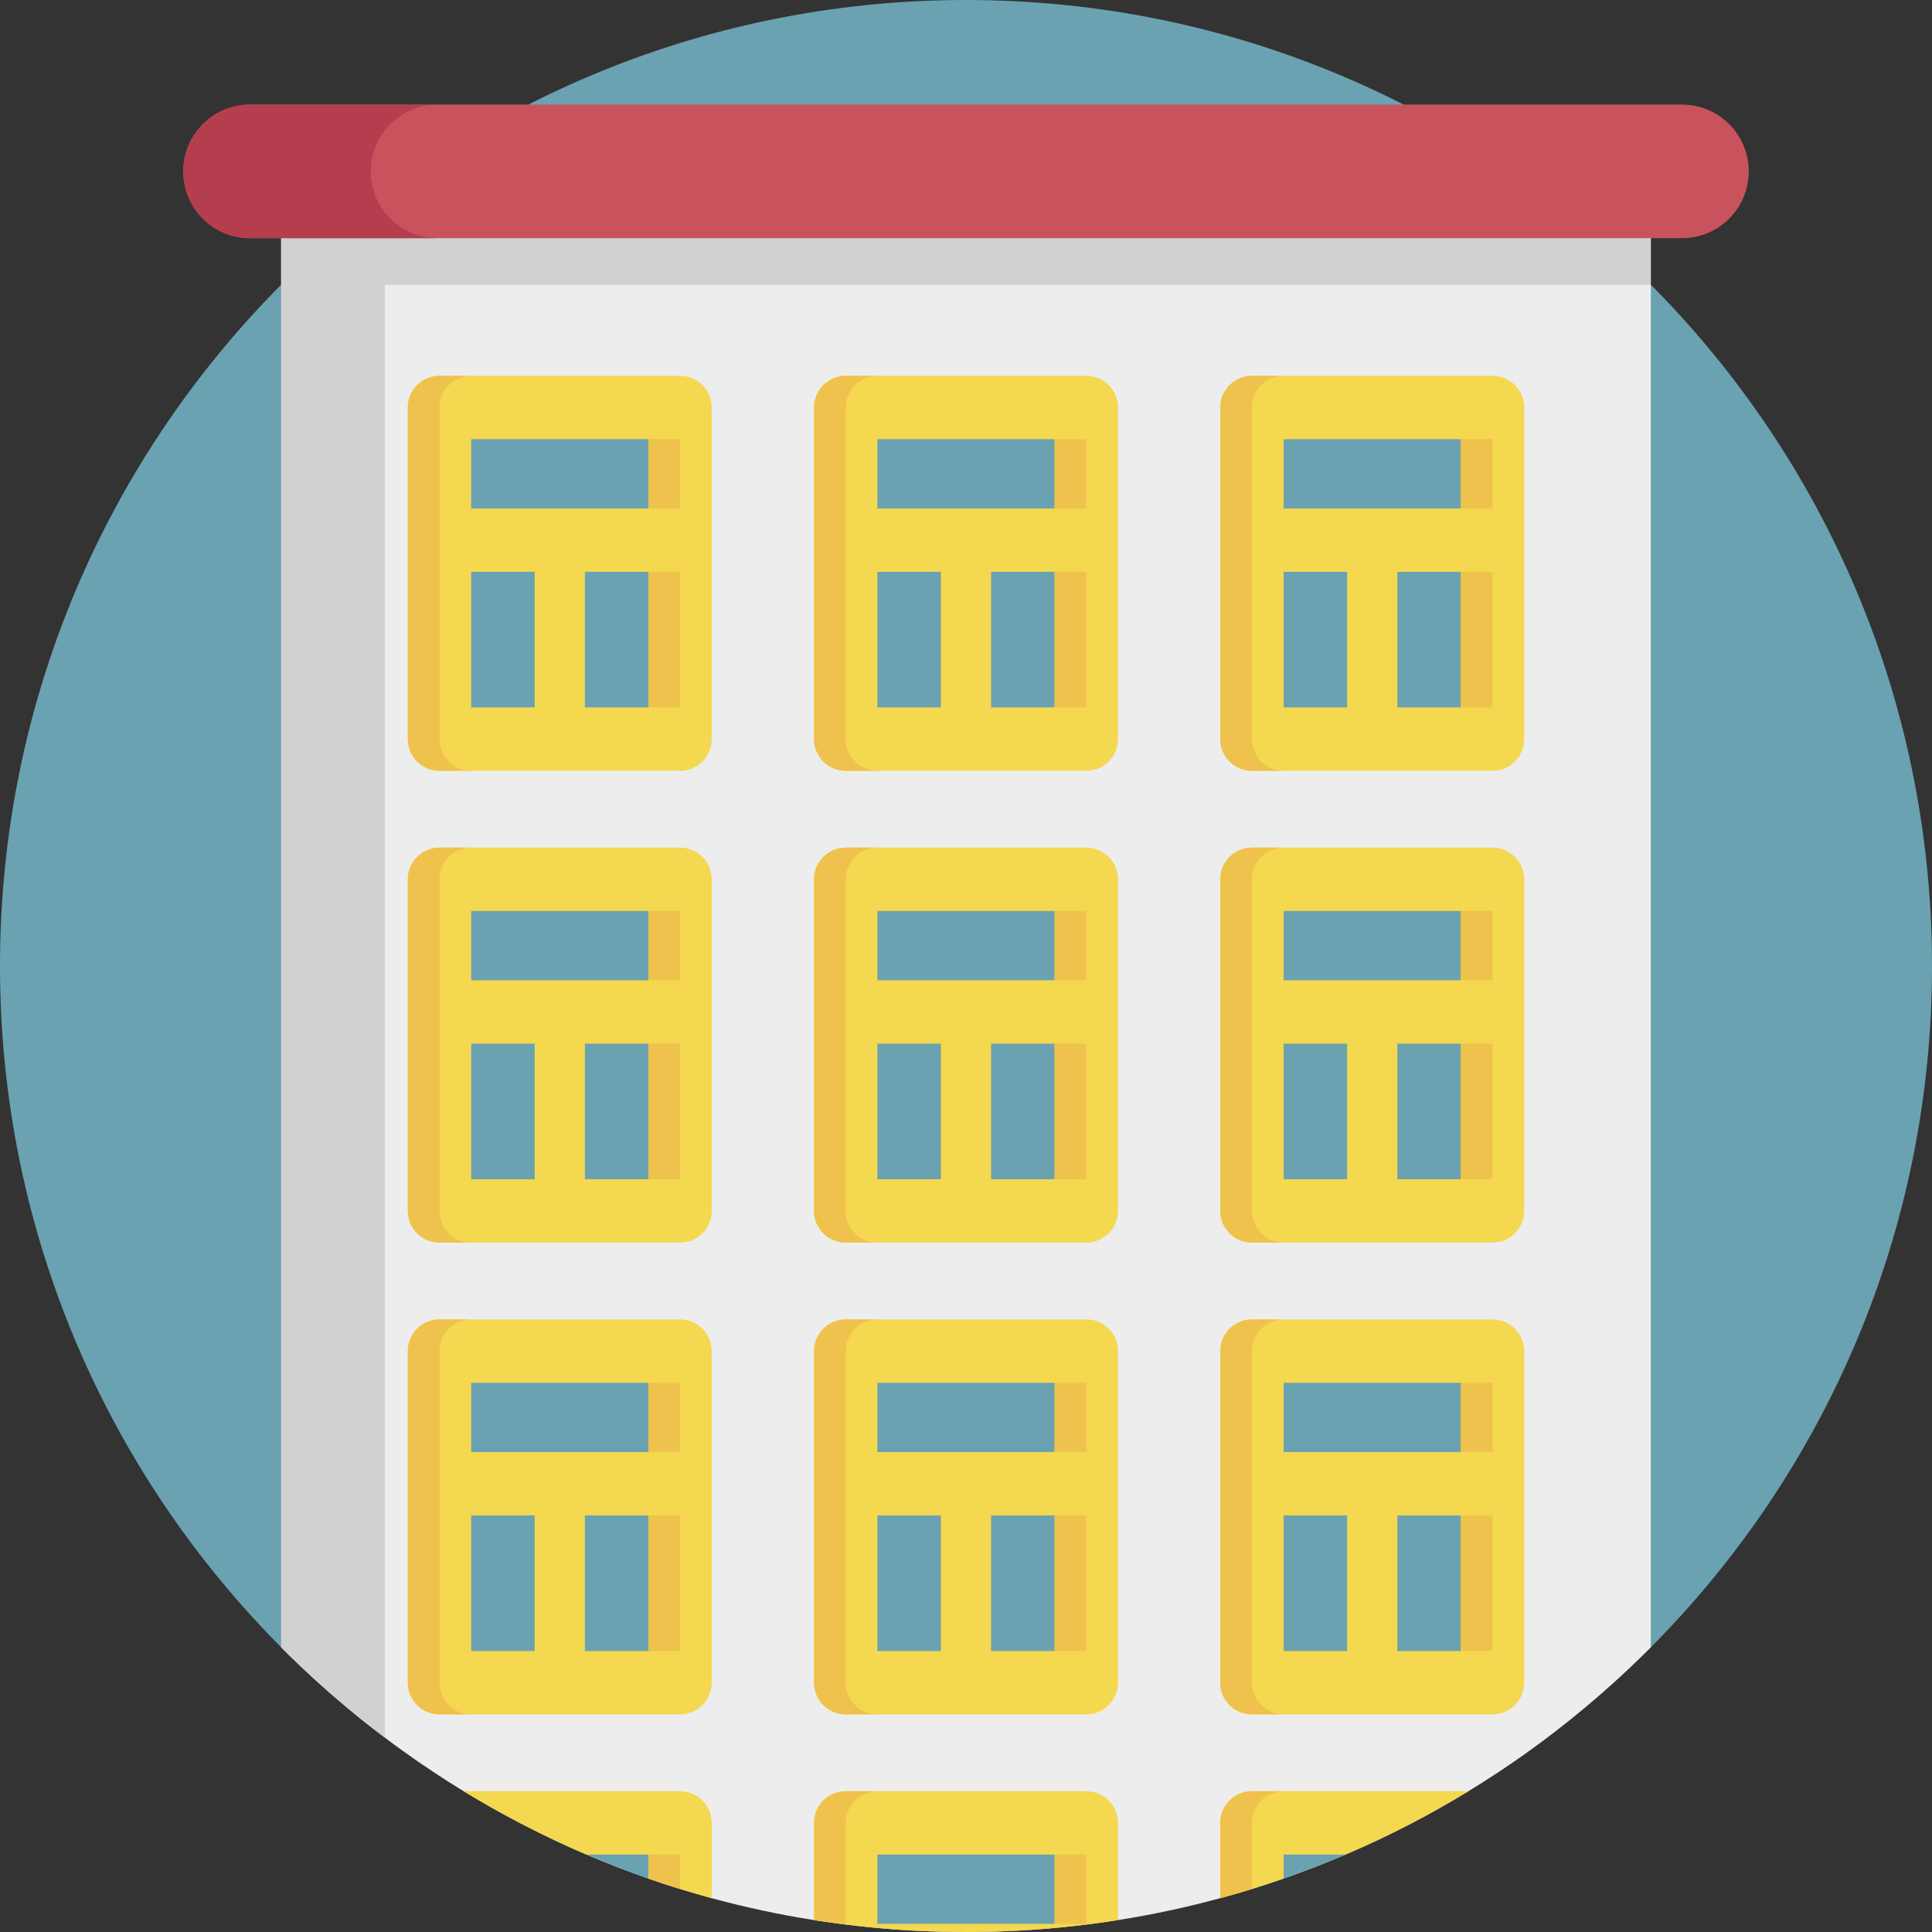 <svg id="Capa_1" enable-background="new 0 0 512 512" height="512" viewBox="0 0 512 512" width="512" xmlns="http://www.w3.org/2000/svg"><rect x="0" y="0" width="512" height="512" fill="#333333" stroke="none"/><g><path d="m512 256c0 70.458-28.464 134.269-74.521 180.559-46.363 46.597-110.552.98-181.479.98-70.692 0-134.692 45.807-181.019-.52s-74.981-110.327-74.981-181.019c0-141.385 114.615-256 256-256s256 114.615 256 256z" fill="#6aa2b2"/><path d="m437.48 45.42v391.14c-5.57 5.59-11.39 10.93-17.45 15.99-4.88 4.08-9.92 7.98-15.1 11.7-5.12 3.67-10.39 7.15-15.79 10.44-4.85 2.96-9.8 5.77-14.86 8.4-5.78 3.02-11.68 5.82-17.71 8.39-5.38 2.31-10.85 4.43-16.4 6.36-2.77.97-5.57 1.89-8.39 2.76-2.78.85-5.58 1.67-8.4 2.43-8.85 2.42-17.9 4.36-27.11 5.81-2.78.44-5.58.84-8.39 1.19-1.09.13-2.17.26-3.26.38-7.45.84-14.99 1.35-22.62 1.52-1.99.05-3.99.07-6 .07-6.54 0-13.03-.24-19.45-.73-4.17-.32-8.32-.73-12.43-1.25-2.54-.31-5.06-.67-7.57-1.06-.28-.03-.54-.08-.82-.12-.06-.01-.13-.02-.19-.03-9.15-1.44-18.12-3.38-26.92-5.77-.1-.03-.19-.05-.29-.08-2.72-.75-5.43-1.53-8.11-2.36-2.82-.87-5.61-1.79-8.39-2.76-5.56-1.94-11.04-4.06-16.42-6.36-6.01-2.57-11.91-5.37-17.67-8.39-4.96-2.58-9.82-5.33-14.58-8.23-.1-.05-.19-.11-.29-.17-5.39-3.29-10.65-6.77-15.77-10.44-1.73-1.23-3.44-2.49-5.13-3.78-3.4-2.55-6.74-5.19-10-7.93-6.06-5.05-11.88-10.39-17.45-15.98v-391.14z" fill="#ededed"/><path d="m101.97 56.24v404.23c-3.4-2.55-6.74-5.19-10-7.93-6.06-5.05-11.88-10.39-17.45-15.98v-380.32z" fill="#d1d1d1"/><g><g><g><path d="m116.47 107.997h63.751v87.878h-63.751z" fill="#6aa2b2"/><path d="m180.222 99.601h-63.752c-4.637 0-8.396 3.759-8.396 8.396v87.878c0 4.637 3.759 8.396 8.396 8.396h63.751c4.637 0 8.396-3.759 8.396-8.396v-87.878c0-4.637-3.759-8.396-8.395-8.396zm-55.356 51.942h16.822v35.935h-16.822zm46.96 35.936h-16.822v-35.935h16.822zm0-52.727h-46.96v-18.36h46.96z" fill="#f4d84f"/><g fill="#efc24d"><path d="m171.826 151.543h8.396v35.935h-8.396z"/><path d="m171.826 116.392h8.396v18.36h-8.396z"/><path d="m116.47 195.875v-87.878c0-4.637 3.759-8.396 8.396-8.396h-8.396c-4.637 0-8.396 3.759-8.396 8.396v87.878c0 4.637 3.759 8.396 8.396 8.396h8.396c-4.636-.001-8.396-3.76-8.396-8.396z"/></g></g></g><g><g><path d="m224.124 107.997h63.751v87.878h-63.751z" fill="#6aa2b2"/><path d="m287.876 99.601h-63.751c-4.637 0-8.396 3.759-8.396 8.396v87.878c0 4.637 3.759 8.396 8.396 8.396h63.751c4.637 0 8.396-3.759 8.396-8.396v-87.878c-.001-4.637-3.76-8.396-8.396-8.396zm-55.356 51.942h16.822v35.935h-16.822zm46.96 35.936h-16.822v-35.935h16.822zm0-52.727h-46.96v-18.36h46.96z" fill="#f4d84f"/><g fill="#efc24d"><path d="m279.48 151.543h8.396v35.935h-8.396z"/><path d="m279.48 116.392h8.396v18.36h-8.396z"/><path d="m224.124 195.875v-87.878c0-4.637 3.759-8.396 8.396-8.396h-8.396c-4.637 0-8.396 3.759-8.396 8.396v87.878c0 4.637 3.759 8.396 8.396 8.396h8.396c-4.636-.001-8.396-3.76-8.396-8.396z"/></g></g></g><g><g><path d="m331.778 107.997h63.751v87.878h-63.751z" fill="#6aa2b2"/><path d="m395.53 99.601h-63.751c-4.637 0-8.396 3.759-8.396 8.396v87.878c0 4.637 3.759 8.396 8.396 8.396h63.751c4.637 0 8.396-3.759 8.396-8.396v-87.878c-.001-4.637-3.76-8.396-8.396-8.396zm-55.356 51.942h16.822v35.935h-16.822zm46.96 35.936h-16.822v-35.935h16.822zm0-52.727h-46.96v-18.36h46.96z" fill="#f4d84f"/><g fill="#efc24d"><path d="m387.134 151.543h8.396v35.935h-8.396z"/><path d="m387.134 116.392h8.396v18.36h-8.396z"/><path d="m331.778 195.875v-87.878c0-4.637 3.759-8.396 8.396-8.396h-8.396c-4.637 0-8.396 3.759-8.396 8.396v87.878c0 4.637 3.759 8.396 8.396 8.396h8.396c-4.636-.001-8.396-3.76-8.396-8.396z"/></g></g></g></g><g><g><g><path d="m116.47 233.027h63.751v87.878h-63.751z" fill="#6aa2b2"/><path d="m180.222 224.631h-63.752c-4.637 0-8.396 3.759-8.396 8.396v87.878c0 4.637 3.759 8.396 8.396 8.396h63.751c4.637 0 8.396-3.759 8.396-8.396v-87.878c0-4.637-3.759-8.396-8.395-8.396zm-55.356 51.943h16.822v35.935h-16.822zm46.96 35.935h-16.822v-35.935h16.822zm0-52.727h-46.96v-18.36h46.96z" fill="#f4d84f"/><g fill="#efc24d"><path d="m171.826 276.574h8.396v35.935h-8.396z"/><path d="m171.826 241.423h8.396v18.36h-8.396z"/><path d="m116.47 320.905v-87.878c0-4.637 3.759-8.396 8.396-8.396h-8.396c-4.637 0-8.396 3.759-8.396 8.396v87.878c0 4.637 3.759 8.396 8.396 8.396h8.396c-4.636-.001-8.396-3.759-8.396-8.396z"/></g></g></g><g><g><path d="m224.124 233.027h63.751v87.878h-63.751z" fill="#6aa2b2"/><path d="m287.876 224.631h-63.751c-4.637 0-8.396 3.759-8.396 8.396v87.878c0 4.637 3.759 8.396 8.396 8.396h63.751c4.637 0 8.396-3.759 8.396-8.396v-87.878c-.001-4.637-3.76-8.396-8.396-8.396zm-55.356 51.943h16.822v35.935h-16.822zm46.96 35.935h-16.822v-35.935h16.822zm0-52.727h-46.96v-18.36h46.96z" fill="#f4d84f"/><g fill="#efc24d"><path d="m279.48 276.574h8.396v35.935h-8.396z"/><path d="m279.48 241.423h8.396v18.36h-8.396z"/><path d="m224.124 320.905v-87.878c0-4.637 3.759-8.396 8.396-8.396h-8.396c-4.637 0-8.396 3.759-8.396 8.396v87.878c0 4.637 3.759 8.396 8.396 8.396h8.396c-4.636-.001-8.396-3.759-8.396-8.396z"/></g></g></g><g><g><path d="m331.778 233.027h63.751v87.878h-63.751z" fill="#6aa2b2"/><path d="m395.53 224.631h-63.751c-4.637 0-8.396 3.759-8.396 8.396v87.878c0 4.637 3.759 8.396 8.396 8.396h63.751c4.637 0 8.396-3.759 8.396-8.396v-87.878c-.001-4.637-3.76-8.396-8.396-8.396zm-55.356 51.943h16.822v35.935h-16.822zm46.96 35.935h-16.822v-35.935h16.822zm0-52.727h-46.96v-18.36h46.96z" fill="#f4d84f"/><g fill="#efc24d"><path d="m387.134 276.574h8.396v35.935h-8.396z"/><path d="m387.134 241.423h8.396v18.36h-8.396z"/><path d="m331.778 320.905v-87.878c0-4.637 3.759-8.396 8.396-8.396h-8.396c-4.637 0-8.396 3.759-8.396 8.396v87.878c0 4.637 3.759 8.396 8.396 8.396h8.396c-4.636-.001-8.396-3.759-8.396-8.396z"/></g></g></g></g><g><g><g><path d="m116.47 358.057h63.751v87.878h-63.751z" fill="#6aa2b2"/><path d="m180.222 349.661h-63.752c-4.637 0-8.396 3.759-8.396 8.396v87.878c0 4.637 3.759 8.396 8.396 8.396h63.751c4.637 0 8.396-3.759 8.396-8.396v-87.878c0-4.637-3.759-8.396-8.395-8.396zm-55.356 51.943h16.822v35.935h-16.822zm46.96 35.935h-16.822v-35.935h16.822zm0-52.727h-46.96v-18.36h46.96z" fill="#f4d84f"/><g fill="#efc24d"><path d="m171.826 401.604h8.396v35.935h-8.396z"/><path d="m171.826 366.453h8.396v18.36h-8.396z"/><path d="m116.47 445.935v-87.878c0-4.637 3.759-8.396 8.396-8.396h-8.396c-4.637 0-8.396 3.759-8.396 8.396v87.878c0 4.637 3.759 8.396 8.396 8.396h8.396c-4.636 0-8.396-3.759-8.396-8.396z"/></g></g></g><g><g><path d="m224.124 358.057h63.751v87.878h-63.751z" fill="#6aa2b2"/><path d="m287.876 349.661h-63.751c-4.637 0-8.396 3.759-8.396 8.396v87.878c0 4.637 3.759 8.396 8.396 8.396h63.751c4.637 0 8.396-3.759 8.396-8.396v-87.878c-.001-4.637-3.76-8.396-8.396-8.396zm-55.356 51.943h16.822v35.935h-16.822zm46.96 35.935h-16.822v-35.935h16.822zm0-52.727h-46.96v-18.36h46.96z" fill="#f4d84f"/><g fill="#efc24d"><path d="m279.48 401.604h8.396v35.935h-8.396z"/><path d="m279.48 366.453h8.396v18.36h-8.396z"/><path d="m224.124 445.935v-87.878c0-4.637 3.759-8.396 8.396-8.396h-8.396c-4.637 0-8.396 3.759-8.396 8.396v87.878c0 4.637 3.759 8.396 8.396 8.396h8.396c-4.636 0-8.396-3.759-8.396-8.396z"/></g></g></g><g><g><path d="m331.778 358.057h63.751v87.878h-63.751z" fill="#6aa2b2"/><path d="m395.53 349.661h-63.751c-4.637 0-8.396 3.759-8.396 8.396v87.878c0 4.637 3.759 8.396 8.396 8.396h63.751c4.637 0 8.396-3.759 8.396-8.396v-87.878c-.001-4.637-3.76-8.396-8.396-8.396zm-55.356 51.943h16.822v35.935h-16.822zm46.96 35.935h-16.822v-35.935h16.822zm0-52.727h-46.96v-18.36h46.96z" fill="#f4d84f"/><g fill="#efc24d"><path d="m387.134 401.604h8.396v35.935h-8.396z"/><path d="m387.134 366.453h8.396v18.36h-8.396z"/><path d="m331.778 445.935v-87.878c0-4.637 3.759-8.396 8.396-8.396h-8.396c-4.637 0-8.396 3.759-8.396 8.396v87.878c0 4.637 3.759 8.396 8.396 8.396h8.396c-4.636 0-8.396-3.759-8.396-8.396z"/></g></g></g></g><g><g><g><path d="m180.22 483.09v17.51c-2.82-.87-5.61-1.79-8.39-2.76-5.56-1.94-11.04-4.06-16.42-6.36-6.01-2.57-11.91-5.37-17.67-8.39z" fill="#6aa2b2"/><path d="m180.22 474.69h-57.35c10.38 6.34 21.25 11.96 32.54 16.79h16.42v6.36c5.42 1.89 10.92 3.59 16.5 5.12.1.03.19.05.29.08v-19.95c0-4.64-3.76-8.4-8.4-8.4z" fill="#f4d84f"/><g fill="#efc24d"><path d="m180.22 491.48v9.12c-2.82-.87-5.61-1.79-8.39-2.76v-6.36z"/><path d="m124.87 474.69c-.59 0-1.16.06-1.71.17-.1-.05-.19-.11-.29-.17z"/></g></g></g><g><g><path d="m287.88 483.09v26.94c-1.09.13-2.17.26-3.26.38-7.45.84-14.99 1.35-22.62 1.52-1.99.05-3.99.07-6 .07-6.54 0-13.03-.24-19.45-.73-4.17-.32-8.32-.73-12.43-1.25v-26.93z" fill="#6aa2b2"/><path d="m287.88 474.69h-63.76c-4.63 0-8.39 3.76-8.39 8.4v25.75c.28.04.54.09.82.12 6.59 1.03 13.26 1.8 20 2.31 6.42.49 12.91.73 19.45.73 2.01 0 4.01-.02 6-.07 7.63-.17 15.17-.68 22.62-1.52 3.91-.43 7.8-.96 11.65-1.57v-25.75c0-4.64-3.76-8.4-8.39-8.4zm-8.4 35.15h-46.96v-18.36h46.96z" fill="#f4d84f"/><g fill="#efc24d"><path d="m279.48 491.483h8.396v18.36h-8.396z"/><path d="m232.52 474.69c-4.64 0-8.4 3.76-8.4 8.4v26.93c-2.54-.31-5.06-.67-7.57-1.06-.28-.03-.54-.08-.82-.12v-25.75c0-4.64 3.76-8.4 8.39-8.4z"/></g></g></g><g><g><path d="m374.28 483.09c-5.78 3.02-11.68 5.82-17.71 8.39-5.38 2.31-10.85 4.43-16.4 6.36-2.77.97-5.57 1.89-8.39 2.76v-17.51z" fill="#6aa2b2"/><path d="m331.78 474.69c-4.64 0-8.4 3.76-8.4 8.4v19.94c5.68-1.54 11.28-3.27 16.79-5.19v-6.36h16.4c11.3-4.82 22.18-10.44 32.57-16.79z" fill="#f4d84f"/><g><path d="m340.17 474.69c-4.63 0-8.39 3.76-8.39 8.4v17.51c-2.78.85-5.58 1.67-8.4 2.43v-19.94c0-4.64 3.76-8.4 8.4-8.4z" fill="#efc24d"/></g></g></g></g><path d="m74.52 40.106h362.96v35.4h-362.96z" fill="#d1d1d1"/><path d="m445.733 27.718h-379.466c-9.777 0-17.703 7.926-17.703 17.703 0 9.777 7.926 17.703 17.703 17.703h379.466c9.777 0 17.703-7.926 17.703-17.703 0-9.777-7.926-17.703-17.703-17.703z" fill="#c9535d"/><path d="m103.454 57.931c3.21 3.21 7.63 5.19 12.52 5.19h-49.7c-4.89 0-9.32-1.98-12.52-5.19-3.21-3.2-5.19-7.62-5.19-12.51 0-9.78 7.93-17.71 17.71-17.71h49.7c-9.78 0-17.7 7.93-17.7 17.71 0 4.89 1.98 9.31 5.18 12.51z" fill="#b53e4e"/></g></svg>